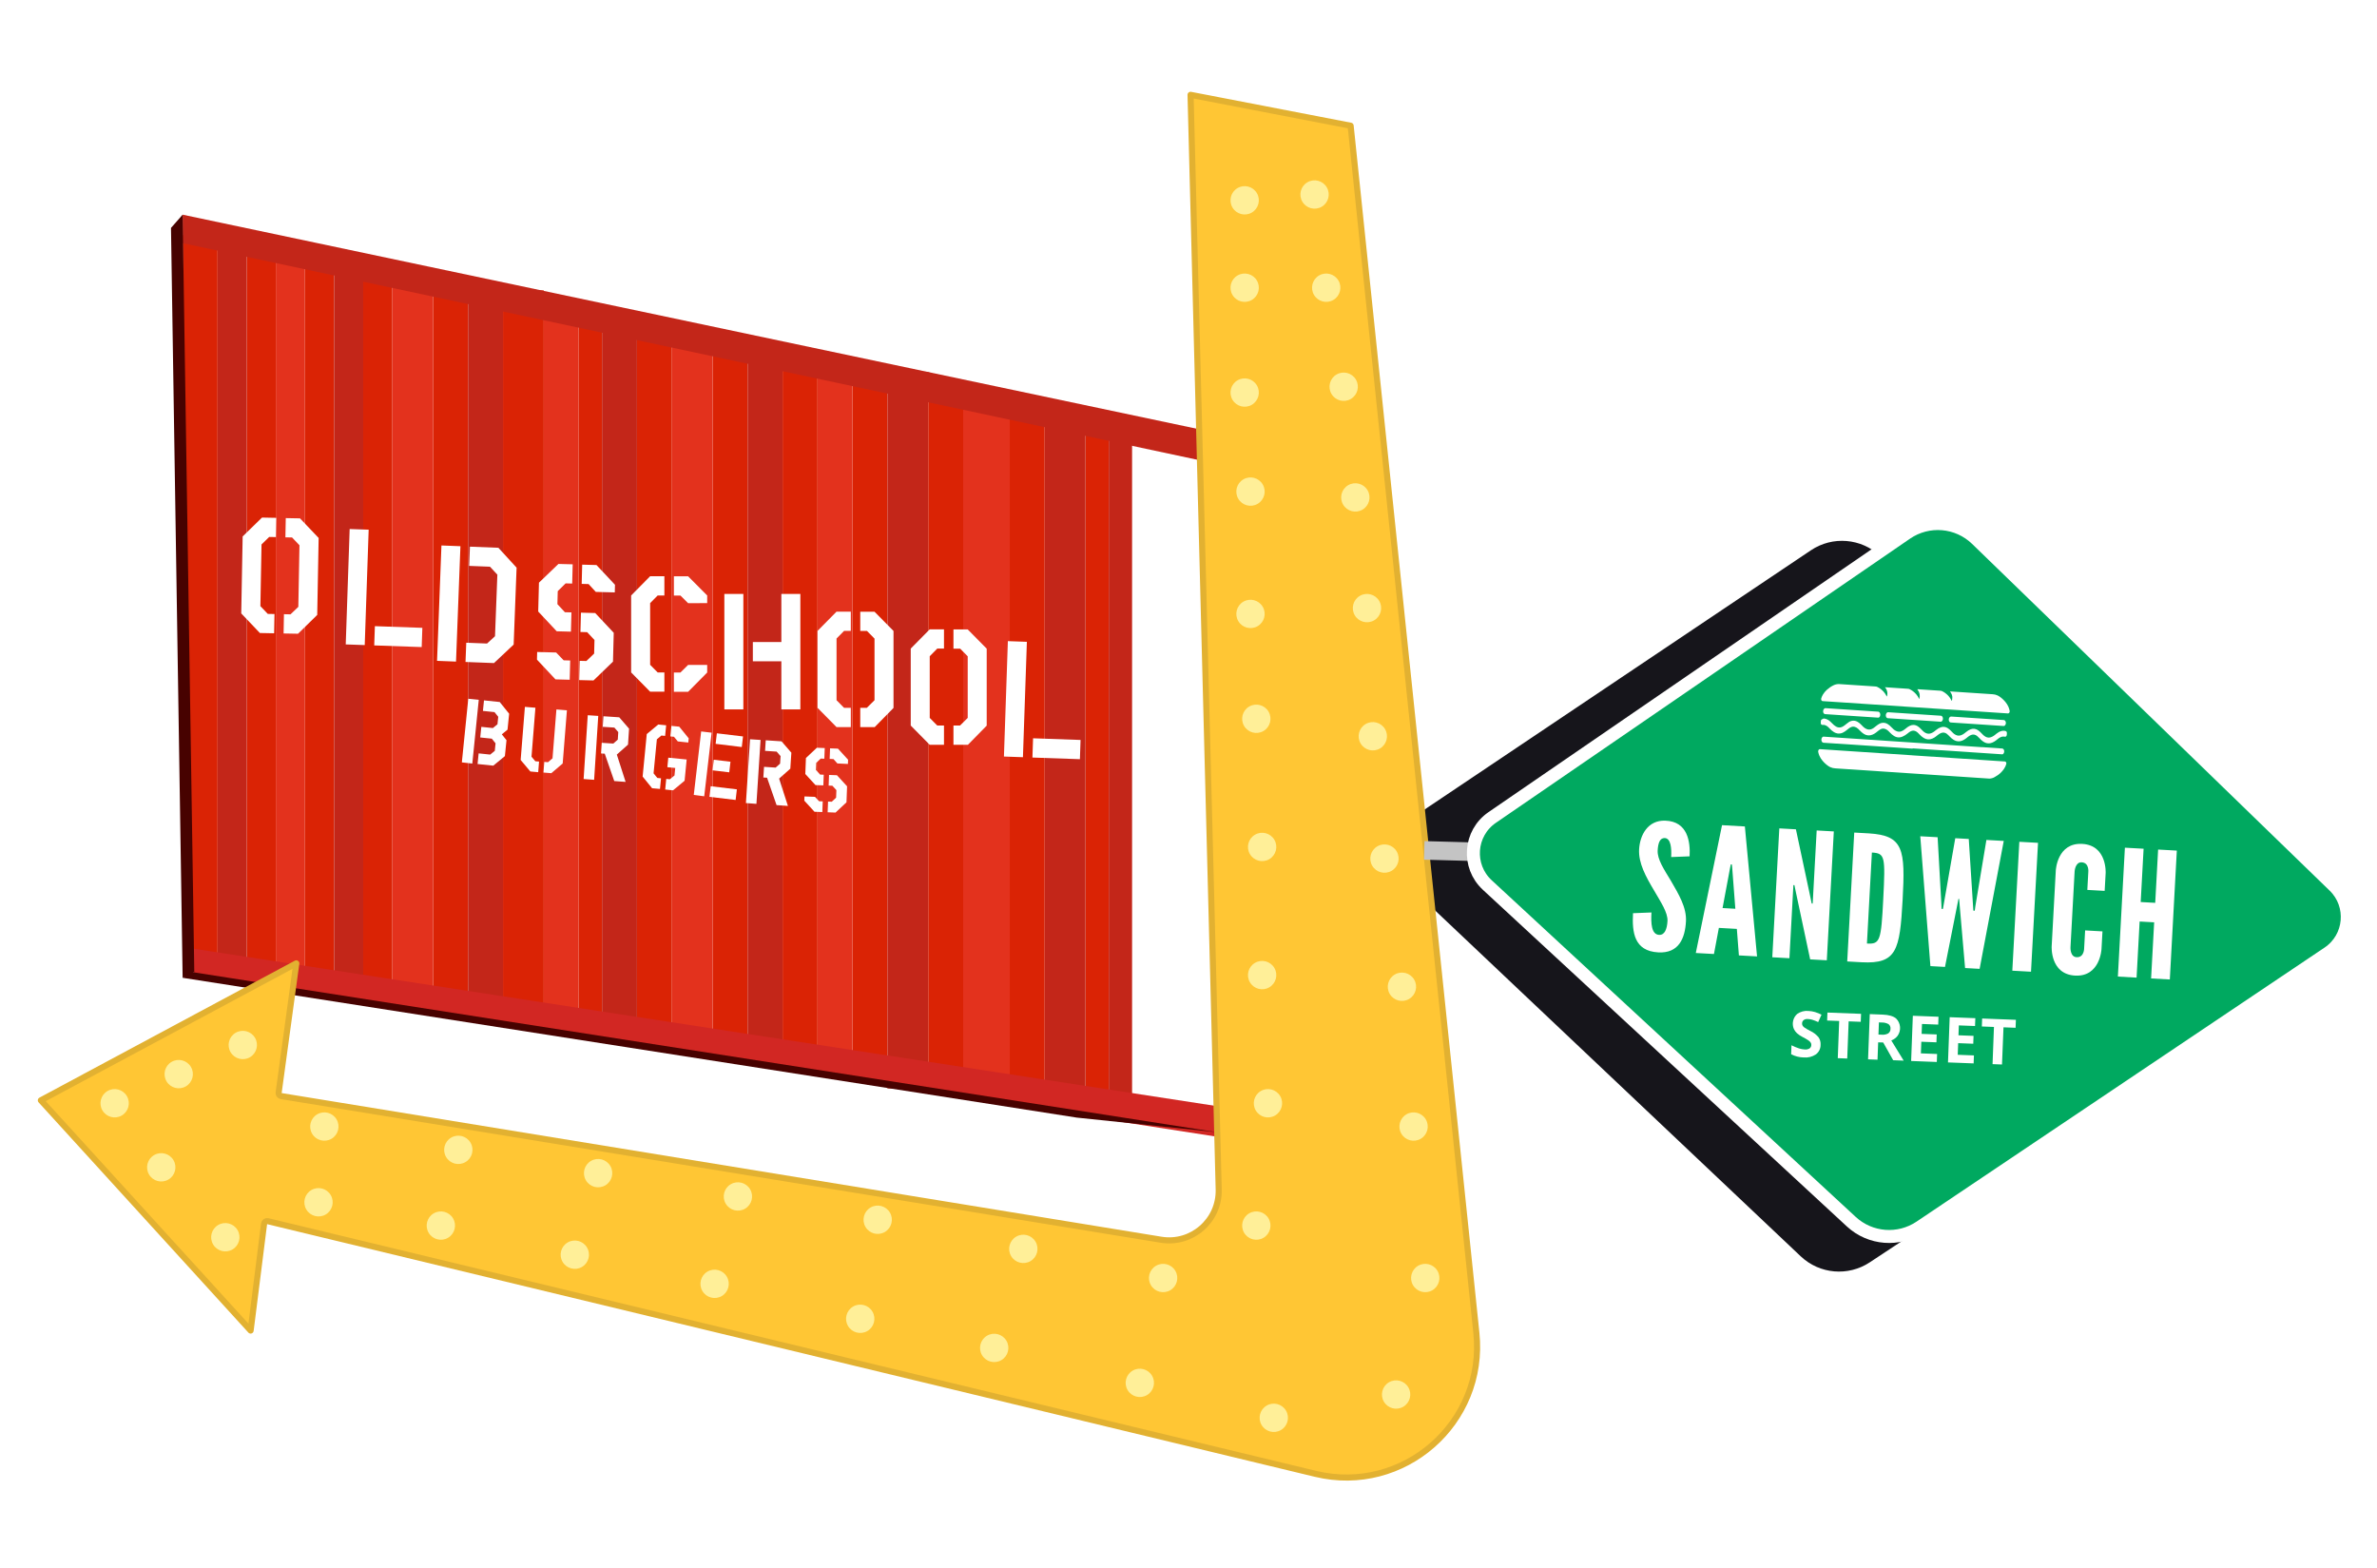 <svg width="235" height="155" viewBox="0 0 235 155" fill="none" xmlns="http://www.w3.org/2000/svg">
<g clip-path="url(#clip0_3119_3445)">
<path d="M185.889 54.971L225.003 91.979C227.007 93.876 226.721 97.144 224.419 98.664L184.848 124.792C182.713 126.201 179.889 125.955 178.03 124.197L139.169 87.442C137.174 85.555 137.446 82.304 139.726 80.774L179.036 54.398C181.174 52.964 184.019 53.202 185.889 54.971Z" fill="#16151B"/>
<path d="M18.056 23.238L21.512 24.678V95.509H18.632L18.056 23.238Z" fill="#DA2305"/>
<rect x="24.391" y="25.253" width="2.879" height="70.831" fill="#DA2305"/>
<rect x="30.149" y="25.253" width="2.879" height="70.831" fill="#DA2305"/>
<rect x="35.908" y="26.405" width="2.879" height="70.831" fill="#DA2305"/>
<rect x="42.819" y="27.557" width="3.455" height="70.831" fill="#DA2305"/>
<rect x="49.729" y="28.709" width="4.031" height="70.831" fill="#DA2305"/>
<rect x="57.215" y="31.012" width="2.303" height="70.831" fill="#DA2305"/>
<path d="M70.46 32.74L73.915 33.603V103.571H70.46V32.74Z" fill="#DA2305"/>
<rect x="77.37" y="35.043" width="3.455" height="70.831" fill="#DA2305"/>
<path d="M84.281 35.619L87.736 36.771V106.45H84.281V35.619Z" fill="#DA2305"/>
<path d="M107.315 40.514L109.619 43.105V109.906H107.315V40.514Z" fill="#DA2305"/>
<path d="M109.619 41.666L111.922 41.666V110.482H109.619V41.666Z" fill="#C32619"/>
<path d="M91.767 36.771L95.222 38.498V107.602H91.767V36.771Z" fill="#DA2305"/>
<path d="M99.253 39.074L103.284 41.09V108.754H99.253V39.074Z" fill="#DA2305"/>
<rect x="62.974" y="31.588" width="3.455" height="70.831" fill="#DA2305"/>
<rect x="27.27" y="25.253" width="2.879" height="70.831" fill="#E3321D"/>
<rect x="38.788" y="26.981" width="4.031" height="70.831" fill="#E3321D"/>
<rect x="53.76" y="31.012" width="3.455" height="70.831" fill="#E3321D"/>
<path d="M66.429 32.164L70.46 33.028V102.995H66.429V32.164Z" fill="#E3321D"/>
<path d="M80.826 35.043L84.281 35.619V105.875H80.826V35.043Z" fill="#E3321D"/>
<path d="M95.222 37.635L99.829 38.786V107.602H95.222V37.635Z" fill="#E3321D"/>
<rect x="21.512" y="24.678" width="2.879" height="70.831" fill="#C32619"/>
<path d="M33.029 25.253H35.908V97.525L33.029 96.085V25.253Z" fill="#C32619"/>
<rect x="46.274" y="29.284" width="3.455" height="70.831" fill="#C32619"/>
<path d="M59.519 32.74H62.974V103.571L59.519 102.132V32.74Z" fill="#C32619"/>
<rect x="73.915" y="34.467" width="3.455" height="70.831" fill="#C32619"/>
<rect x="87.736" y="36.771" width="4.031" height="70.831" fill="#C32619"/>
<path d="M103.284 39.65L107.315 41.378V108.754H103.284V39.65Z" fill="#C32619"/>
<path d="M18.056 21.222L119.531 42.639L119.531 45.697L18.056 24.039L18.056 21.222Z" fill="#C32619"/>
<path d="M19.13 93.781L120.194 109.33L120.378 112.382L19.13 96.661L19.13 93.781Z" fill="#D22723"/>
<path d="M16.905 22.53L18.056 21.222L19.208 96.085L18.056 96.661L16.905 22.53Z" fill="#470200"/>
<path d="M18.056 96.661L18.825 96.069L120.272 111.921L106.452 110.482L18.056 96.661Z" fill="#470200"/>
<path d="M25.694 62.577L23.85 60.639L23.99 53.031L25.904 51.165L27.312 51.192L27.277 53.093L26.613 53.081L25.855 53.822L25.743 59.92L26.474 60.688L27.137 60.701L27.102 62.604L25.694 62.577ZM29.465 62.649L28.037 62.622L28.072 60.718L28.72 60.731L29.494 59.991L29.606 53.901L28.875 53.132L28.216 53.119L28.252 51.218L29.659 51.244L31.502 53.181L31.362 60.789L29.465 62.649Z" fill="white"/>
<path d="M34.181 63.704L34.569 52.297L36.448 52.362L36.059 63.77L34.181 63.704ZM36.997 63.803L37.062 61.9L41.756 62.065L41.691 63.967L36.997 63.803Z" fill="white"/>
<path d="M99.253 74.788L99.642 63.381L101.521 63.447L101.132 74.854L99.253 74.788ZM102.07 74.887L102.134 72.984L106.829 73.149L106.764 75.051L102.07 74.887Z" fill="white"/>
<path d="M68.589 78.586L69.32 72.307L70.354 72.431L69.622 78.718L68.589 78.586ZM70.75 73.532L70.871 72.492L73.458 72.801L73.337 73.849L70.75 73.532ZM70.445 76.152L70.567 75.104L72.218 75.302L72.096 76.349L70.445 76.152ZM70.14 78.772L70.263 77.723L72.85 78.032L72.728 79.081L70.14 78.772Z" fill="white"/>
<path d="M57.699 77.012L58.107 70.703L59.146 70.772L58.738 77.089L57.699 77.012ZM60.728 77.213L59.789 74.507L59.422 74.483L59.49 73.43L60.636 73.506L61.077 73.115L61.125 72.371L60.739 71.926L59.592 71.85L59.659 70.806L61.219 70.909L62.191 72.031L62.089 73.611L60.981 74.594L61.851 77.296L60.728 77.213Z" fill="white"/>
<path d="M73.745 79.388L74.153 73.079L75.192 73.148L74.784 79.465L73.745 79.388ZM76.774 79.589L75.835 76.883L75.468 76.859L75.535 75.806L76.682 75.882L77.123 75.491L77.171 74.747L76.784 74.302L75.638 74.226L75.705 73.182L77.265 73.285L78.237 74.406L78.135 75.987L77.027 76.97L77.897 79.671L76.774 79.589Z" fill="white"/>
<path d="M80.622 77.61L79.617 76.515L79.677 74.933L80.757 73.92L81.538 73.95L81.498 75.004L81.139 74.99L80.701 75.41L80.674 76.119L81.079 76.572L81.438 76.586L81.398 77.64L80.622 77.61ZM80.522 80.246L79.517 79.15L79.533 78.732L80.573 78.773L80.979 79.207L81.338 79.221L81.298 80.276L80.522 80.246ZM82.789 75.472L82.4 75.039L82.024 75.024L82.064 73.978L82.845 74.009L83.845 75.103L83.829 75.521L82.789 75.472ZM82.605 80.327L81.825 80.297L81.865 79.241L82.233 79.255L82.661 78.854L82.689 78.109L82.293 77.675L81.924 77.66L81.964 76.607L82.745 76.637L83.746 77.731L83.686 79.312L82.605 80.327Z" fill="white"/>
<path d="M64.469 77.922L63.533 76.767L63.941 72.567L65.08 71.621L65.859 71.699L65.757 72.748L65.391 72.712L64.94 73.087L64.614 76.447L64.984 76.903L65.351 76.94L65.249 77.991L64.469 77.922ZM67.011 73.293L66.631 72.835L66.274 72.8L66.375 71.758L67.152 71.835L68.089 72.988L68.048 73.404L67.011 73.293ZM66.542 78.128L65.765 78.05L65.867 76.999L66.224 77.035L66.684 76.661L66.756 75.918L65.979 75.841L66.07 74.9L67.886 75.081L67.682 77.18L66.542 78.128Z" fill="white"/>
<path d="M71.612 70.128V58.714H73.49V70.128H71.612ZM77.248 70.128V65.373H74.43V63.469H77.248V58.714H79.126V70.128H77.248Z" fill="white"/>
<path d="M82.704 71.878L80.826 69.975V62.366L82.704 60.464H84.113V62.366H83.45L82.704 63.121V69.221L83.45 69.975H84.113V71.878H82.704ZM86.477 71.878H85.048V69.975H85.696L86.458 69.221V63.129L85.714 62.374H85.048V60.472H86.458L88.336 62.374V69.983L86.477 71.878Z" fill="white"/>
<path d="M91.917 73.628L90.039 71.725V64.116L91.917 62.214H93.327V64.116H92.663L91.917 64.872V70.971L92.663 71.725H93.327V73.628H91.917ZM95.691 73.628H94.262V71.725H94.91L95.672 70.971V64.88L94.927 64.124H94.262V62.222H95.672L97.55 64.124V71.733L95.691 73.628Z" fill="white"/>
<path d="M43.208 65.328L43.643 53.923L45.52 53.996L45.084 65.402L43.208 65.328ZM48.837 65.549L46.023 65.439L46.096 63.537L48.15 63.617L48.939 62.894L49.171 56.807L48.44 56.022L46.386 55.942L46.458 54.041L49.273 54.151L51.072 56.117L50.782 63.72L48.837 65.549Z" fill="white"/>
<path d="M55.038 62.405L53.21 60.453L53.284 57.6L55.21 55.749L56.618 55.786L56.569 57.688L55.921 57.67L55.141 58.438L55.108 59.723L55.848 60.523L56.495 60.54L56.446 62.443L55.038 62.405ZM54.915 67.159L53.087 65.207L53.106 64.453L54.984 64.503L55.725 65.276L56.372 65.294L56.323 67.197L54.915 67.159ZM58.901 58.513L58.192 57.739L57.508 57.721L57.557 55.819L58.97 55.857L60.8 57.808L60.78 58.563L58.901 58.513ZM58.675 67.267L57.262 67.23L57.311 65.327L57.975 65.344L58.739 64.61L58.773 63.267L58.048 62.493L57.385 62.476L57.435 60.565L58.847 60.602L60.677 62.555L60.603 65.406L58.675 67.267Z" fill="white"/>
<path d="M45.66 75.366L46.296 69.076L47.332 69.183L46.695 75.481L45.66 75.366ZM48.769 75.689L47.214 75.527L47.32 74.476L48.463 74.595L48.918 74.222L48.993 73.48L48.623 73.022L47.479 72.903L47.585 71.854L48.729 71.972L49.183 71.598L49.258 70.856L48.888 70.397L47.745 70.278L47.85 69.237L49.406 69.399L50.336 70.556L50.176 72.131L49.611 72.594L50.075 73.172L49.916 74.746L48.769 75.689Z" fill="white"/>
<path d="M52.431 76.265L51.475 75.127L51.893 69.878L52.933 69.963L52.547 74.803L52.926 75.254L53.293 75.284L53.209 76.336L52.431 76.265ZM54.507 76.434L53.729 76.371L53.812 75.318L54.18 75.348L54.624 74.965L55.009 70.132L56.048 70.217L55.63 75.475L54.507 76.434Z" fill="white"/>
<path d="M64.276 68.378L62.398 66.474V58.866L64.276 56.964H65.684V58.866H65.02L64.276 59.621V65.72L65.02 66.474H65.684V68.378H64.276ZM68.032 59.629L67.272 58.874H66.624V56.972H68.032L69.916 58.866V59.621L68.032 59.629ZM68.032 68.386H66.624V66.482H67.272L68.032 65.728H69.916V66.482L68.032 68.386Z" fill="white"/>
<path d="M120.486 117.585L117.703 9.374L133.529 12.428L145.961 131.772C146.887 140.661 138.74 147.792 130.052 145.697L26.477 120.721C26.394 120.701 26.306 120.717 26.235 120.766C26.165 120.815 26.119 120.891 26.108 120.976L24.778 131.532L4.039 108.774L29.294 95.233L27.548 108.016C27.526 108.177 27.637 108.327 27.798 108.353L114.789 122.554C117.826 123.05 120.565 120.661 120.486 117.585Z" fill="#FFC634" stroke="#E2B131" stroke-width="0.602" stroke-linecap="square" stroke-linejoin="round"/>
<g filter="url(#filter0_d_3119_3445)">
<circle r="1.401" transform="matrix(-0.505 -0.863 -0.863 0.505 123.053 19.562)" fill="#FFEF98"/>
</g>
<g filter="url(#filter1_d_3119_3445)">
<circle r="1.401" transform="matrix(-0.505 -0.863 -0.863 0.505 123.053 28.201)" fill="#FFEF98"/>
</g>
<g filter="url(#filter2_d_3119_3445)">
<circle r="1.401" transform="matrix(-0.505 -0.863 -0.863 0.505 123.053 38.566)" fill="#FFEF98"/>
</g>
<g filter="url(#filter3_d_3119_3445)">
<circle r="1.401" transform="matrix(-0.505 -0.863 -0.863 0.505 123.629 48.356)" fill="#FFEF98"/>
</g>
<g filter="url(#filter4_d_3119_3445)">
<circle r="1.401" transform="matrix(-0.505 -0.863 -0.863 0.505 123.629 60.449)" fill="#FFEF98"/>
</g>
<g filter="url(#filter5_d_3119_3445)">
<circle r="1.401" transform="matrix(-0.505 -0.863 -0.863 0.505 124.205 70.815)" fill="#FFEF98"/>
</g>
<g filter="url(#filter6_d_3119_3445)">
<circle r="1.401" transform="matrix(-0.505 -0.863 -0.863 0.505 124.78 83.484)" fill="#FFEF98"/>
</g>
<g filter="url(#filter7_d_3119_3445)">
<circle r="1.401" transform="matrix(-0.505 -0.863 -0.863 0.505 124.78 96.153)" fill="#FFEF98"/>
</g>
<g filter="url(#filter8_d_3119_3445)">
<circle r="1.401" transform="matrix(-0.505 -0.863 -0.863 0.505 125.356 108.822)" fill="#FFEF98"/>
</g>
<g filter="url(#filter9_d_3119_3445)">
<circle r="1.401" transform="matrix(-0.505 -0.863 -0.863 0.505 124.205 120.915)" fill="#FFEF98"/>
</g>
<g filter="url(#filter10_d_3119_3445)">
<circle r="1.401" transform="matrix(-0.505 -0.863 -0.863 0.505 114.991 126.098)" fill="#FFEF98"/>
</g>
<g filter="url(#filter11_d_3119_3445)">
<circle r="1.401" transform="matrix(-0.505 -0.863 -0.863 0.505 101.17 123.218)" fill="#FFEF98"/>
</g>
<g filter="url(#filter12_d_3119_3445)">
<circle r="1.401" transform="matrix(-0.505 -0.863 -0.863 0.505 86.773 120.339)" fill="#FFEF98"/>
</g>
<g filter="url(#filter13_d_3119_3445)">
<circle r="1.401" transform="matrix(-0.505 -0.863 -0.863 0.505 72.953 118.036)" fill="#FFEF98"/>
</g>
<g filter="url(#filter14_d_3119_3445)">
<circle r="1.401" transform="matrix(-0.505 -0.863 -0.863 0.505 59.132 115.732)" fill="#FFEF98"/>
</g>
<g filter="url(#filter15_d_3119_3445)">
<circle r="1.401" transform="matrix(-0.505 -0.863 -0.863 0.505 45.311 113.428)" fill="#FFEF98"/>
</g>
<g filter="url(#filter16_d_3119_3445)">
<circle r="1.401" transform="matrix(-0.505 -0.863 -0.863 0.505 32.066 111.125)" fill="#FFEF98"/>
</g>
<g filter="url(#filter17_d_3119_3445)">
<circle r="1.401" transform="matrix(-0.505 -0.863 -0.863 0.505 24.004 103.063)" fill="#FFEF98"/>
</g>
<g filter="url(#filter18_d_3119_3445)">
<circle r="1.401" transform="matrix(-0.505 -0.863 -0.863 0.505 17.669 105.942)" fill="#FFEF98"/>
</g>
<g filter="url(#filter19_d_3119_3445)">
<circle r="1.401" transform="matrix(-0.505 -0.863 -0.863 0.505 11.335 108.822)" fill="#FFEF98"/>
</g>
<g filter="url(#filter20_d_3119_3445)">
<circle r="1.401" transform="matrix(-0.505 -0.863 -0.863 0.505 15.942 115.156)" fill="#FFEF98"/>
</g>
<g filter="url(#filter21_d_3119_3445)">
<circle r="1.401" transform="matrix(-0.505 -0.863 -0.863 0.505 22.276 122.067)" fill="#FFEF98"/>
</g>
<g filter="url(#filter22_d_3119_3445)">
<circle r="1.401" transform="matrix(-0.505 -0.863 -0.863 0.505 139.753 111.125)" fill="#FFEF98"/>
</g>
<g filter="url(#filter23_d_3119_3445)">
<circle r="1.401" transform="matrix(-0.505 -0.863 -0.863 0.505 140.905 126.098)" fill="#FFEF98"/>
</g>
<g filter="url(#filter24_d_3119_3445)">
<circle r="1.401" transform="matrix(-0.505 -0.863 -0.863 0.505 138.025 137.615)" fill="#FFEF98"/>
</g>
<g filter="url(#filter25_d_3119_3445)">
<circle r="1.401" transform="matrix(-0.505 -0.863 -0.863 0.505 125.932 139.918)" fill="#FFEF98"/>
</g>
<g filter="url(#filter26_d_3119_3445)">
<circle r="1.401" transform="matrix(-0.505 -0.863 -0.863 0.505 112.687 136.463)" fill="#FFEF98"/>
</g>
<g filter="url(#filter27_d_3119_3445)">
<circle r="1.401" transform="matrix(-0.505 -0.863 -0.863 0.505 98.291 133.008)" fill="#FFEF98"/>
</g>
<g filter="url(#filter28_d_3119_3445)">
<circle r="1.401" transform="matrix(-0.505 -0.863 -0.863 0.505 85.046 130.129)" fill="#FFEF98"/>
</g>
<g filter="url(#filter29_d_3119_3445)">
<circle r="1.401" transform="matrix(-0.505 -0.863 -0.863 0.505 70.649 126.673)" fill="#FFEF98"/>
</g>
<g filter="url(#filter30_d_3119_3445)">
<circle r="1.401" transform="matrix(-0.505 -0.863 -0.863 0.505 56.828 123.794)" fill="#FFEF98"/>
</g>
<g filter="url(#filter31_d_3119_3445)">
<circle r="1.401" transform="matrix(-0.505 -0.863 -0.863 0.505 43.584 120.915)" fill="#FFEF98"/>
</g>
<g filter="url(#filter32_d_3119_3445)">
<circle r="1.401" transform="matrix(-0.505 -0.863 -0.863 0.505 31.49 118.611)" fill="#FFEF98"/>
</g>
<g filter="url(#filter33_d_3119_3445)">
<circle r="1.401" transform="matrix(-0.505 -0.863 -0.863 0.505 138.601 97.304)" fill="#FFEF98"/>
</g>
<g filter="url(#filter34_d_3119_3445)">
<circle r="1.401" transform="matrix(-0.505 -0.863 -0.863 0.505 136.874 84.635)" fill="#FFEF98"/>
</g>
<g filter="url(#filter35_d_3119_3445)">
<circle r="1.401" transform="matrix(-0.505 -0.863 -0.863 0.505 135.722 72.542)" fill="#FFEF98"/>
</g>
<g filter="url(#filter36_d_3119_3445)">
<circle r="1.401" transform="matrix(-0.505 -0.863 -0.863 0.505 129.963 18.987)" fill="#FFEF98"/>
</g>
<g filter="url(#filter37_d_3119_3445)">
<circle r="1.401" transform="matrix(-0.505 -0.863 -0.863 0.505 131.115 28.201)" fill="#FFEF98"/>
</g>
<g filter="url(#filter38_d_3119_3445)">
<circle r="1.401" transform="matrix(-0.505 -0.863 -0.863 0.505 132.842 37.99)" fill="#FFEF98"/>
</g>
<g filter="url(#filter39_d_3119_3445)">
<circle r="1.401" transform="matrix(-0.505 -0.863 -0.863 0.505 133.994 48.932)" fill="#FFEF98"/>
</g>
<g filter="url(#filter40_d_3119_3445)">
<circle r="1.401" transform="matrix(-0.505 -0.863 -0.863 0.505 135.146 59.873)" fill="#FFEF98"/>
</g>
<rect x="140.832" y="83.148" width="4.77" height="1.835" transform="rotate(1.56 140.832 83.148)" fill="#C4C4C4"/>
<path d="M195.418 53.308L230.763 87.58C232.718 89.476 232.431 92.691 230.17 94.21L189.835 121.298C187.717 122.721 184.899 122.502 183.026 120.77L147.038 87.489C145.021 85.623 145.258 82.367 147.523 80.813L188.47 52.72C190.631 51.238 193.537 51.484 195.418 53.308Z" fill="#00A960" stroke="white" stroke-width="1.285"/>
<path d="M189.051 74.669L198.222 75.278C198.246 75.28 198.268 75.289 198.288 75.305C198.308 75.32 198.324 75.341 198.336 75.367C198.349 75.393 198.356 75.422 198.357 75.452C198.359 75.482 198.355 75.513 198.346 75.541C198.32 75.625 198.288 75.706 198.252 75.783C198.163 75.966 198.05 76.128 197.92 76.264C197.806 76.393 197.682 76.505 197.55 76.6C197.43 76.681 197.295 76.758 197.182 76.83C197.023 76.917 196.853 76.964 196.682 76.969C196.596 76.963 196.511 76.957 196.437 76.953L181.452 75.957C181.275 75.95 181.101 75.907 180.936 75.831C180.888 75.808 180.841 75.783 180.796 75.754C180.568 75.604 180.358 75.415 180.172 75.19C180.059 75.056 179.962 74.901 179.883 74.732C179.826 74.608 179.783 74.474 179.755 74.335C179.748 74.291 179.751 74.246 179.763 74.204C179.774 74.163 179.794 74.126 179.821 74.1C179.848 74.074 179.881 74.059 179.915 74.058L189.083 74.668L189.051 74.669Z" fill="white"/>
<path d="M189.579 68.132L191.863 68.284C191.907 68.288 191.95 68.299 191.991 68.318C192.225 68.426 192.442 68.587 192.631 68.794C192.744 68.922 192.843 69.068 192.926 69.231C192.924 69.25 192.94 69.279 192.964 69.284C192.989 69.222 193.003 69.153 193.004 69.083C193.011 69.018 193.015 68.952 193.016 68.886C193.01 68.816 192.995 68.749 192.972 68.686C192.948 68.628 192.922 68.572 192.893 68.518C192.862 68.462 192.826 68.415 192.792 68.365C192.793 68.346 192.81 68.35 192.818 68.351L197.012 68.629C197.171 68.637 197.327 68.676 197.476 68.743C197.532 68.766 197.586 68.795 197.638 68.83C197.87 68.981 198.083 69.175 198.271 69.404C198.38 69.535 198.475 69.685 198.551 69.85C198.608 69.977 198.651 70.114 198.681 70.257C198.689 70.289 198.69 70.323 198.685 70.357C198.68 70.39 198.669 70.422 198.652 70.449C198.635 70.475 198.613 70.496 198.589 70.51C198.564 70.523 198.538 70.529 198.512 70.526L180.18 69.308C180.156 69.305 180.133 69.295 180.113 69.278C180.093 69.262 180.076 69.24 180.064 69.213C180.052 69.187 180.046 69.157 180.044 69.126C180.043 69.095 180.047 69.064 180.056 69.035C180.098 68.901 180.153 68.775 180.222 68.661C180.33 68.483 180.459 68.328 180.602 68.199C180.808 68.013 181.031 67.86 181.264 67.746C181.439 67.662 181.623 67.62 181.808 67.623L185.429 67.863C185.492 67.867 185.554 67.884 185.613 67.914C185.829 68.02 186.03 68.171 186.207 68.361C186.326 68.49 186.429 68.642 186.513 68.811L186.542 68.864C186.6 68.706 186.611 68.527 186.573 68.363C186.532 68.196 186.456 68.049 186.354 67.937L186.385 67.939L188.633 68.089C188.692 68.093 188.75 68.109 188.804 68.135C189.039 68.249 189.255 68.417 189.442 68.63C189.543 68.748 189.631 68.882 189.705 69.03L189.736 69.089C189.758 69.09 189.758 69.09 189.763 69.059C189.799 68.917 189.805 68.766 189.78 68.622C189.755 68.478 189.699 68.347 189.619 68.243L189.564 68.17L189.579 68.132Z" fill="white"/>
<path d="M180.348 71.029C180.498 71.049 180.643 71.104 180.776 71.192C180.887 71.267 180.992 71.359 181.088 71.464C181.162 71.543 181.24 71.618 181.32 71.686C181.383 71.74 181.449 71.786 181.518 71.824C181.701 71.932 181.911 71.946 182.106 71.863C182.195 71.822 182.28 71.77 182.361 71.708C182.428 71.658 182.493 71.605 182.558 71.552C182.64 71.481 182.726 71.417 182.815 71.362C182.954 71.282 183.103 71.241 183.253 71.244C183.403 71.247 183.549 71.293 183.682 71.378C183.799 71.449 183.908 71.539 184.007 71.645C184.072 71.713 184.139 71.785 184.206 71.846C184.298 71.936 184.399 72.006 184.508 72.054C184.663 72.131 184.834 72.142 184.998 72.087C185.086 72.054 185.171 72.009 185.252 71.951C185.334 71.889 185.415 71.825 185.495 71.76C185.583 71.688 185.675 71.625 185.77 71.571C185.907 71.491 186.055 71.45 186.204 71.452C186.354 71.454 186.499 71.499 186.632 71.584C186.757 71.661 186.873 71.758 186.977 71.874C187.056 71.963 187.14 72.044 187.228 72.117C187.302 72.177 187.382 72.226 187.465 72.263C187.624 72.344 187.801 72.356 187.969 72.297C188.074 72.256 188.174 72.2 188.269 72.129C188.339 72.079 188.406 72.023 188.474 71.967C188.582 71.876 188.698 71.802 188.819 71.745C188.94 71.685 189.068 71.657 189.196 71.662C189.348 71.671 189.496 71.724 189.628 71.818C189.733 71.89 189.832 71.977 189.922 72.076C189.992 72.148 190.061 72.219 190.133 72.288C190.206 72.355 190.285 72.41 190.368 72.453C190.538 72.544 190.728 72.557 190.907 72.489C191.01 72.451 191.109 72.398 191.202 72.33C191.277 72.275 191.352 72.216 191.424 72.154C191.573 72.03 191.737 71.94 191.908 71.887C192.132 71.819 192.364 71.854 192.566 71.984C192.68 72.06 192.787 72.151 192.886 72.257C192.957 72.332 193.029 72.407 193.103 72.476C193.176 72.544 193.255 72.599 193.339 72.641C193.511 72.735 193.705 72.748 193.887 72.677C193.987 72.64 194.083 72.588 194.175 72.521L194.391 72.354C194.527 72.24 194.674 72.152 194.828 72.093C194.953 72.046 195.084 72.031 195.212 72.05C195.341 72.068 195.464 72.119 195.576 72.2C195.678 72.272 195.774 72.356 195.863 72.452C195.932 72.527 196.004 72.598 196.076 72.667C196.149 72.734 196.228 72.79 196.311 72.835C196.48 72.928 196.67 72.94 196.85 72.871C196.966 72.829 197.079 72.767 197.183 72.686C197.247 72.639 197.31 72.586 197.374 72.533C197.521 72.411 197.682 72.322 197.85 72.272C197.993 72.23 198.14 72.228 198.281 72.269C198.321 72.276 198.357 72.304 198.381 72.346C198.405 72.388 198.415 72.441 198.409 72.494L198.401 72.636C198.399 72.665 198.393 72.693 198.382 72.719C198.372 72.744 198.357 72.767 198.339 72.785C198.322 72.803 198.302 72.816 198.28 72.824C198.258 72.831 198.236 72.832 198.214 72.828L198.192 72.826C198.051 72.796 197.906 72.815 197.771 72.881C197.669 72.932 197.572 72.997 197.481 73.075C197.375 73.167 197.264 73.248 197.149 73.318C197.023 73.395 196.89 73.447 196.753 73.473C196.552 73.508 196.348 73.471 196.165 73.367C196.047 73.301 195.936 73.216 195.834 73.116C195.773 73.061 195.718 73 195.663 72.942C195.597 72.872 195.528 72.808 195.456 72.75C195.37 72.681 195.273 72.637 195.172 72.621C195.071 72.605 194.968 72.617 194.869 72.657C194.753 72.704 194.642 72.771 194.54 72.858L194.364 72.999C194.254 73.082 194.139 73.151 194.019 73.205C193.735 73.333 193.426 73.312 193.16 73.148C193.011 73.055 192.872 72.939 192.746 72.802L192.651 72.704C192.596 72.649 192.538 72.597 192.479 72.549C192.397 72.484 192.305 72.443 192.208 72.427C192.112 72.412 192.014 72.422 191.919 72.457C191.798 72.502 191.681 72.571 191.575 72.661C191.515 72.708 191.458 72.758 191.397 72.802C191.287 72.889 191.169 72.96 191.047 73.011C190.765 73.139 190.459 73.119 190.195 72.954C190.044 72.863 189.903 72.747 189.776 72.608L189.621 72.451C189.56 72.39 189.493 72.34 189.422 72.301C189.275 72.218 189.109 72.207 188.954 72.27C188.879 72.3 188.806 72.341 188.737 72.393C188.681 72.433 188.626 72.478 188.572 72.522C188.426 72.642 188.27 72.739 188.107 72.809C187.966 72.875 187.818 72.903 187.67 72.894C187.523 72.884 187.379 72.836 187.248 72.752C187.099 72.66 186.961 72.544 186.836 72.406C186.783 72.352 186.73 72.294 186.674 72.243C186.575 72.149 186.461 72.083 186.34 72.049C186.223 72.012 186.099 72.017 185.982 72.063C185.873 72.113 185.768 72.18 185.67 72.262L185.466 72.424C185.361 72.503 185.25 72.569 185.134 72.618C184.852 72.744 184.547 72.724 184.282 72.562C184.135 72.468 183.997 72.352 183.871 72.216C183.818 72.161 183.765 72.107 183.709 72.055C183.612 71.962 183.501 71.895 183.382 71.859C183.265 71.821 183.142 71.825 183.025 71.87C182.945 71.902 182.868 71.946 182.795 72.001C182.731 72.048 182.671 72.098 182.609 72.148C182.471 72.267 182.323 72.364 182.169 72.437C181.999 72.511 181.821 72.534 181.646 72.504C181.532 72.483 181.422 72.44 181.319 72.378C181.168 72.285 181.027 72.168 180.898 72.031C180.845 71.977 180.795 71.919 180.739 71.871C180.641 71.778 180.528 71.712 180.409 71.677C180.339 71.661 180.267 71.656 180.196 71.663L180.14 71.659C180.102 71.654 180.068 71.632 180.044 71.596C180.019 71.561 180.006 71.514 180.007 71.466C180.01 71.402 180.014 71.339 180.018 71.275C180.021 71.23 180.037 71.188 180.062 71.155C180.087 71.123 180.12 71.103 180.155 71.099C180.23 71.037 180.289 71.035 180.348 71.029Z" fill="white"/>
<path d="M189.08 74.008L180.266 73.423C180.21 73.416 180.159 73.381 180.122 73.326C180.086 73.271 180.068 73.2 180.071 73.126C180.069 73.056 180.086 72.986 180.121 72.93C180.155 72.873 180.203 72.834 180.257 72.82L180.306 72.823L197.958 73.996C198.009 74.004 198.056 74.034 198.09 74.084C198.125 74.132 198.144 74.196 198.145 74.263C198.148 74.331 198.133 74.398 198.102 74.454C198.072 74.511 198.027 74.552 197.976 74.57C197.955 74.572 197.933 74.571 197.912 74.566L189.099 73.981L189.08 74.008Z" fill="white"/>
<path d="M195.471 71.594L192.932 71.426C192.9 71.427 192.868 71.425 192.837 71.419C192.786 71.409 192.74 71.374 192.708 71.322C192.676 71.27 192.66 71.204 192.662 71.137C192.662 71.096 192.668 71.055 192.681 71.016C192.693 70.978 192.712 70.943 192.736 70.915C192.759 70.886 192.787 70.864 192.818 70.85C192.848 70.837 192.88 70.832 192.912 70.835L198.115 71.181C198.154 71.187 198.191 71.207 198.222 71.237C198.253 71.268 198.277 71.308 198.292 71.355C198.307 71.402 198.313 71.453 198.308 71.504C198.303 71.555 198.289 71.604 198.265 71.646C198.248 71.682 198.225 71.712 198.197 71.734C198.169 71.755 198.137 71.767 198.105 71.769L198.002 71.763L195.471 71.594Z" fill="white"/>
<path d="M183.041 70.769L180.515 70.601C180.481 70.602 180.448 70.6 180.414 70.594C180.363 70.582 180.317 70.547 180.285 70.495C180.253 70.442 180.237 70.376 180.24 70.309C180.24 70.266 180.248 70.224 180.261 70.184C180.275 70.145 180.295 70.11 180.321 70.081C180.346 70.053 180.375 70.031 180.407 70.019C180.439 70.006 180.472 70.002 180.505 70.008L185.71 70.354C185.746 70.365 185.78 70.386 185.808 70.417C185.837 70.448 185.859 70.487 185.874 70.532C185.888 70.576 185.895 70.624 185.893 70.673C185.89 70.722 185.879 70.77 185.861 70.813C185.843 70.85 185.818 70.881 185.79 70.904C185.761 70.927 185.728 70.941 185.695 70.945L185.592 70.938L183.041 70.769Z" fill="white"/>
<path d="M189.285 70.582L191.897 70.755C191.936 70.763 191.972 70.783 192.003 70.814C192.033 70.846 192.056 70.887 192.071 70.934C192.085 70.981 192.09 71.032 192.084 71.083C192.079 71.133 192.064 71.182 192.04 71.223C192.022 71.259 191.998 71.288 191.97 71.31C191.941 71.331 191.91 71.344 191.878 71.346L191.797 71.341L186.69 71.002L186.609 70.996C186.56 70.983 186.516 70.949 186.485 70.898C186.454 70.847 186.438 70.783 186.439 70.717C186.439 70.651 186.455 70.585 186.486 70.529C186.507 70.491 186.535 70.46 186.568 70.439C186.601 70.418 186.636 70.407 186.672 70.408L189.285 70.582V70.582Z" fill="white"/>
<path d="M164.641 81.128C166.868 81.2 167.119 83.231 167.041 84.653L165.219 84.725C165.265 83.876 165.199 82.879 164.584 82.845C164.093 82.835 163.923 83.348 163.883 84.076C163.836 84.944 164.518 85.956 165.181 87.053C165.965 88.401 166.756 89.715 166.681 91.082C166.589 92.782 165.958 94.261 163.939 94.148C161.563 94.015 161.344 92.176 161.447 90.275L163.27 90.202C163.212 91.259 163.254 92.374 164.024 92.418C164.572 92.448 164.811 91.854 164.855 91.055C164.901 90.206 164.168 89.14 163.526 88.026C162.724 86.677 161.974 85.331 162.049 83.961C162.124 82.591 162.885 81.058 164.641 81.128Z" fill="white"/>
<path d="M167.654 94.209L170.246 81.573L172.505 81.7L173.709 94.547L171.914 94.447L171.712 91.827L169.934 91.727L169.449 94.309L167.654 94.209ZM171.253 85.784L171.219 85.454L171.116 85.448L171.047 85.773L170.299 89.766L171.563 89.837L171.253 85.784Z" fill="white"/>
<path d="M177.527 88.099L177.405 87.502L177.302 87.496L176.909 94.726L175.216 94.631L175.91 81.89L177.551 81.982L178.988 88.721L179.11 89.317L179.21 89.323L179.604 82.096L181.299 82.191L180.605 94.932L178.961 94.84L177.527 88.099Z" fill="white"/>
<path d="M184.079 95.126L182.624 95.045L183.318 82.304L184.773 82.385C188.202 82.594 188.372 83.978 188.1 88.968C187.828 93.959 187.502 95.3 184.079 95.126ZM184.573 93.274C185.874 93.347 185.978 93.024 186.188 88.844C186.398 84.664 186.364 84.351 185.063 84.278L184.573 93.274Z" fill="white"/>
<path d="M192.29 95.585L190.847 95.505L189.846 82.669L191.561 82.764L191.935 89.427L191.947 89.846L192.084 89.853L192.158 89.439L193.305 82.862L194.64 82.937L195.066 89.602L195.095 90.022L195.232 90.029L195.289 89.614L196.384 83.034L198.099 83.13L195.713 95.776L194.277 95.696L193.751 89.615L193.688 88.865L193.62 88.861L193.476 89.6L192.29 95.585Z" fill="white"/>
<path d="M199.64 83.216L201.487 83.319L200.793 96.06L198.946 95.957L199.64 83.216Z" fill="white"/>
<path d="M207.859 92.072L207.763 93.824C207.763 93.824 207.63 96.582 205.149 96.443C202.667 96.305 202.837 93.548 202.837 93.548L203.245 86.044C203.245 86.044 203.378 83.285 205.857 83.424C208.337 83.562 208.172 86.319 208.172 86.319L208.076 88.069L206.362 87.973L206.457 86.223C206.457 86.223 206.577 85.289 205.805 85.246C205.156 85.209 205.105 86.147 205.105 86.147L204.696 93.652C204.696 93.652 204.645 94.588 205.294 94.624C206.066 94.667 206.048 93.728 206.048 93.728L206.144 91.976L207.859 92.072Z" fill="white"/>
<path d="M212.969 91.177L211.533 91.097L211.231 96.644L209.382 96.54L210.076 83.799L211.925 83.902L211.638 89.171L213.074 89.251L213.361 83.983L215.21 84.086L214.517 96.827L212.667 96.724L212.969 91.177Z" fill="white"/>
<path d="M179.99 103.299C179.991 103.481 179.949 103.66 179.868 103.823C179.787 103.985 179.67 104.126 179.525 104.233C179.168 104.47 178.742 104.577 178.318 104.535C177.887 104.527 177.463 104.419 177.08 104.219L177.113 103.33C177.353 103.453 177.602 103.558 177.858 103.642C178.04 103.7 178.228 103.735 178.419 103.746C178.584 103.763 178.751 103.729 178.896 103.647C178.952 103.608 178.997 103.556 179.028 103.495C179.059 103.434 179.075 103.367 179.074 103.298C179.078 103.214 179.056 103.131 179.009 103.062C178.953 102.982 178.884 102.912 178.803 102.858C178.624 102.738 178.438 102.629 178.246 102.533C178.032 102.429 177.833 102.297 177.654 102.139C177.525 102.019 177.42 101.875 177.346 101.714C177.24 101.464 177.215 101.186 177.274 100.92C177.333 100.654 177.474 100.414 177.677 100.235C177.999 100.005 178.393 99.9 178.785 99.939C179.007 99.947 179.227 99.983 179.439 100.047C179.66 100.115 179.875 100.202 180.082 100.305L179.753 101.039C179.567 100.949 179.374 100.872 179.177 100.81C179.03 100.767 178.879 100.742 178.726 100.735C178.58 100.72 178.434 100.758 178.314 100.844C178.266 100.882 178.228 100.931 178.201 100.987C178.174 101.043 178.16 101.104 178.16 101.166C178.155 101.243 178.172 101.32 178.21 101.387C178.255 101.461 178.314 101.524 178.385 101.573C178.57 101.698 178.764 101.81 178.964 101.909C179.282 102.056 179.563 102.273 179.79 102.542C179.94 102.764 180.011 103.031 179.99 103.299V103.299Z" fill="white"/>
<path d="M182.625 104.642L181.691 104.606L181.829 100.93L180.638 100.884L180.667 100.096L183.992 100.224L183.962 101.012L182.766 100.966L182.625 104.642Z" fill="white"/>
<path d="M185.683 103.043L185.619 104.757L184.685 104.721L184.853 100.25L186.137 100.3C186.735 100.323 187.174 100.45 187.454 100.681C187.678 100.901 187.816 101.195 187.844 101.51C187.872 101.825 187.787 102.139 187.605 102.396C187.443 102.604 187.227 102.763 186.982 102.855C187.607 103.884 188.015 104.549 188.205 104.849L187.168 104.809L186.181 103.055L185.683 103.043ZM185.712 102.273L186.014 102.285C186.241 102.311 186.471 102.268 186.674 102.161C186.747 102.11 186.807 102.041 186.847 101.96C186.887 101.88 186.906 101.79 186.902 101.7C186.912 101.612 186.899 101.523 186.864 101.442C186.83 101.361 186.774 101.291 186.703 101.24C186.501 101.128 186.272 101.073 186.042 101.08L185.757 101.069L185.712 102.273Z" fill="white"/>
<path d="M191.481 104.983L188.943 104.885L189.111 100.414L191.649 100.512L191.62 101.287L190.016 101.225L189.979 102.204L191.472 102.261L191.443 103.039L189.95 102.981L189.907 104.131L191.51 104.193L191.481 104.983Z" fill="white"/>
<path d="M195.121 105.123L192.586 105.026L192.754 100.555L195.289 100.653L195.26 101.428L193.659 101.366L193.623 102.344L195.113 102.402L195.084 103.179L193.593 103.122L193.55 104.272L195.151 104.334L195.121 105.123Z" fill="white"/>
<path d="M197.926 105.231L196.992 105.195L197.13 101.52L195.934 101.473L195.963 100.686L199.3 100.815L199.27 101.602L198.074 101.556L197.926 105.231Z" fill="white"/>
</g>
<defs>
<filter id="filter0_d_3119_3445" x="117.2" y="13.95" width="11.707" height="11.707" filterUnits="userSpaceOnUse" color-interpolation-filters="sRGB">
<feFlood flood-opacity="0" result="BackgroundImageFix"/>
<feColorMatrix in="SourceAlpha" type="matrix" values="0 0 0 0 0 0 0 0 0 0 0 0 0 0 0 0 0 0 127 0" result="hardAlpha"/>
<feOffset dy="0.241"/>
<feGaussianBlur stdDeviation="2.226"/>
<feColorMatrix type="matrix" values="0 0 0 0 1 0 0 0 0 1 0 0 0 0 1 0 0 0 1 0"/>
<feBlend mode="normal" in2="BackgroundImageFix" result="effect1_dropShadow_3119_3445"/>
<feBlend mode="normal" in="SourceGraphic" in2="effect1_dropShadow_3119_3445" result="shape"/>
</filter>
<filter id="filter1_d_3119_3445" x="117.2" y="22.588" width="11.707" height="11.707" filterUnits="userSpaceOnUse" color-interpolation-filters="sRGB">
<feFlood flood-opacity="0" result="BackgroundImageFix"/>
<feColorMatrix in="SourceAlpha" type="matrix" values="0 0 0 0 0 0 0 0 0 0 0 0 0 0 0 0 0 0 127 0" result="hardAlpha"/>
<feOffset dy="0.241"/>
<feGaussianBlur stdDeviation="2.226"/>
<feColorMatrix type="matrix" values="0 0 0 0 1 0 0 0 0 1 0 0 0 0 1 0 0 0 1 0"/>
<feBlend mode="normal" in2="BackgroundImageFix" result="effect1_dropShadow_3119_3445"/>
<feBlend mode="normal" in="SourceGraphic" in2="effect1_dropShadow_3119_3445" result="shape"/>
</filter>
<filter id="filter2_d_3119_3445" x="117.2" y="32.953" width="11.707" height="11.707" filterUnits="userSpaceOnUse" color-interpolation-filters="sRGB">
<feFlood flood-opacity="0" result="BackgroundImageFix"/>
<feColorMatrix in="SourceAlpha" type="matrix" values="0 0 0 0 0 0 0 0 0 0 0 0 0 0 0 0 0 0 127 0" result="hardAlpha"/>
<feOffset dy="0.241"/>
<feGaussianBlur stdDeviation="2.226"/>
<feColorMatrix type="matrix" values="0 0 0 0 1 0 0 0 0 1 0 0 0 0 1 0 0 0 1 0"/>
<feBlend mode="normal" in2="BackgroundImageFix" result="effect1_dropShadow_3119_3445"/>
<feBlend mode="normal" in="SourceGraphic" in2="effect1_dropShadow_3119_3445" result="shape"/>
</filter>
<filter id="filter3_d_3119_3445" x="117.775" y="42.743" width="11.707" height="11.707" filterUnits="userSpaceOnUse" color-interpolation-filters="sRGB">
<feFlood flood-opacity="0" result="BackgroundImageFix"/>
<feColorMatrix in="SourceAlpha" type="matrix" values="0 0 0 0 0 0 0 0 0 0 0 0 0 0 0 0 0 0 127 0" result="hardAlpha"/>
<feOffset dy="0.241"/>
<feGaussianBlur stdDeviation="2.226"/>
<feColorMatrix type="matrix" values="0 0 0 0 1 0 0 0 0 1 0 0 0 0 1 0 0 0 1 0"/>
<feBlend mode="normal" in2="BackgroundImageFix" result="effect1_dropShadow_3119_3445"/>
<feBlend mode="normal" in="SourceGraphic" in2="effect1_dropShadow_3119_3445" result="shape"/>
</filter>
<filter id="filter4_d_3119_3445" x="117.775" y="54.836" width="11.707" height="11.707" filterUnits="userSpaceOnUse" color-interpolation-filters="sRGB">
<feFlood flood-opacity="0" result="BackgroundImageFix"/>
<feColorMatrix in="SourceAlpha" type="matrix" values="0 0 0 0 0 0 0 0 0 0 0 0 0 0 0 0 0 0 127 0" result="hardAlpha"/>
<feOffset dy="0.241"/>
<feGaussianBlur stdDeviation="2.226"/>
<feColorMatrix type="matrix" values="0 0 0 0 1 0 0 0 0 1 0 0 0 0 1 0 0 0 1 0"/>
<feBlend mode="normal" in2="BackgroundImageFix" result="effect1_dropShadow_3119_3445"/>
<feBlend mode="normal" in="SourceGraphic" in2="effect1_dropShadow_3119_3445" result="shape"/>
</filter>
<filter id="filter5_d_3119_3445" x="118.351" y="65.202" width="11.707" height="11.707" filterUnits="userSpaceOnUse" color-interpolation-filters="sRGB">
<feFlood flood-opacity="0" result="BackgroundImageFix"/>
<feColorMatrix in="SourceAlpha" type="matrix" values="0 0 0 0 0 0 0 0 0 0 0 0 0 0 0 0 0 0 127 0" result="hardAlpha"/>
<feOffset dy="0.241"/>
<feGaussianBlur stdDeviation="2.226"/>
<feColorMatrix type="matrix" values="0 0 0 0 1 0 0 0 0 1 0 0 0 0 1 0 0 0 1 0"/>
<feBlend mode="normal" in2="BackgroundImageFix" result="effect1_dropShadow_3119_3445"/>
<feBlend mode="normal" in="SourceGraphic" in2="effect1_dropShadow_3119_3445" result="shape"/>
</filter>
<filter id="filter6_d_3119_3445" x="118.927" y="77.871" width="11.707" height="11.707" filterUnits="userSpaceOnUse" color-interpolation-filters="sRGB">
<feFlood flood-opacity="0" result="BackgroundImageFix"/>
<feColorMatrix in="SourceAlpha" type="matrix" values="0 0 0 0 0 0 0 0 0 0 0 0 0 0 0 0 0 0 127 0" result="hardAlpha"/>
<feOffset dy="0.241"/>
<feGaussianBlur stdDeviation="2.226"/>
<feColorMatrix type="matrix" values="0 0 0 0 1 0 0 0 0 1 0 0 0 0 1 0 0 0 1 0"/>
<feBlend mode="normal" in2="BackgroundImageFix" result="effect1_dropShadow_3119_3445"/>
<feBlend mode="normal" in="SourceGraphic" in2="effect1_dropShadow_3119_3445" result="shape"/>
</filter>
<filter id="filter7_d_3119_3445" x="118.927" y="90.54" width="11.707" height="11.707" filterUnits="userSpaceOnUse" color-interpolation-filters="sRGB">
<feFlood flood-opacity="0" result="BackgroundImageFix"/>
<feColorMatrix in="SourceAlpha" type="matrix" values="0 0 0 0 0 0 0 0 0 0 0 0 0 0 0 0 0 0 127 0" result="hardAlpha"/>
<feOffset dy="0.241"/>
<feGaussianBlur stdDeviation="2.226"/>
<feColorMatrix type="matrix" values="0 0 0 0 1 0 0 0 0 1 0 0 0 0 1 0 0 0 1 0"/>
<feBlend mode="normal" in2="BackgroundImageFix" result="effect1_dropShadow_3119_3445"/>
<feBlend mode="normal" in="SourceGraphic" in2="effect1_dropShadow_3119_3445" result="shape"/>
</filter>
<filter id="filter8_d_3119_3445" x="119.503" y="103.209" width="11.707" height="11.707" filterUnits="userSpaceOnUse" color-interpolation-filters="sRGB">
<feFlood flood-opacity="0" result="BackgroundImageFix"/>
<feColorMatrix in="SourceAlpha" type="matrix" values="0 0 0 0 0 0 0 0 0 0 0 0 0 0 0 0 0 0 127 0" result="hardAlpha"/>
<feOffset dy="0.241"/>
<feGaussianBlur stdDeviation="2.226"/>
<feColorMatrix type="matrix" values="0 0 0 0 1 0 0 0 0 1 0 0 0 0 1 0 0 0 1 0"/>
<feBlend mode="normal" in2="BackgroundImageFix" result="effect1_dropShadow_3119_3445"/>
<feBlend mode="normal" in="SourceGraphic" in2="effect1_dropShadow_3119_3445" result="shape"/>
</filter>
<filter id="filter9_d_3119_3445" x="118.351" y="115.302" width="11.707" height="11.707" filterUnits="userSpaceOnUse" color-interpolation-filters="sRGB">
<feFlood flood-opacity="0" result="BackgroundImageFix"/>
<feColorMatrix in="SourceAlpha" type="matrix" values="0 0 0 0 0 0 0 0 0 0 0 0 0 0 0 0 0 0 127 0" result="hardAlpha"/>
<feOffset dy="0.241"/>
<feGaussianBlur stdDeviation="2.226"/>
<feColorMatrix type="matrix" values="0 0 0 0 1 0 0 0 0 1 0 0 0 0 1 0 0 0 1 0"/>
<feBlend mode="normal" in2="BackgroundImageFix" result="effect1_dropShadow_3119_3445"/>
<feBlend mode="normal" in="SourceGraphic" in2="effect1_dropShadow_3119_3445" result="shape"/>
</filter>
<filter id="filter10_d_3119_3445" x="109.138" y="120.485" width="11.707" height="11.707" filterUnits="userSpaceOnUse" color-interpolation-filters="sRGB">
<feFlood flood-opacity="0" result="BackgroundImageFix"/>
<feColorMatrix in="SourceAlpha" type="matrix" values="0 0 0 0 0 0 0 0 0 0 0 0 0 0 0 0 0 0 127 0" result="hardAlpha"/>
<feOffset dy="0.241"/>
<feGaussianBlur stdDeviation="2.226"/>
<feColorMatrix type="matrix" values="0 0 0 0 1 0 0 0 0 1 0 0 0 0 1 0 0 0 1 0"/>
<feBlend mode="normal" in2="BackgroundImageFix" result="effect1_dropShadow_3119_3445"/>
<feBlend mode="normal" in="SourceGraphic" in2="effect1_dropShadow_3119_3445" result="shape"/>
</filter>
<filter id="filter11_d_3119_3445" x="95.317" y="117.606" width="11.707" height="11.707" filterUnits="userSpaceOnUse" color-interpolation-filters="sRGB">
<feFlood flood-opacity="0" result="BackgroundImageFix"/>
<feColorMatrix in="SourceAlpha" type="matrix" values="0 0 0 0 0 0 0 0 0 0 0 0 0 0 0 0 0 0 127 0" result="hardAlpha"/>
<feOffset dy="0.241"/>
<feGaussianBlur stdDeviation="2.226"/>
<feColorMatrix type="matrix" values="0 0 0 0 1 0 0 0 0 1 0 0 0 0 1 0 0 0 1 0"/>
<feBlend mode="normal" in2="BackgroundImageFix" result="effect1_dropShadow_3119_3445"/>
<feBlend mode="normal" in="SourceGraphic" in2="effect1_dropShadow_3119_3445" result="shape"/>
</filter>
<filter id="filter12_d_3119_3445" x="80.92" y="114.726" width="11.707" height="11.707" filterUnits="userSpaceOnUse" color-interpolation-filters="sRGB">
<feFlood flood-opacity="0" result="BackgroundImageFix"/>
<feColorMatrix in="SourceAlpha" type="matrix" values="0 0 0 0 0 0 0 0 0 0 0 0 0 0 0 0 0 0 127 0" result="hardAlpha"/>
<feOffset dy="0.241"/>
<feGaussianBlur stdDeviation="2.226"/>
<feColorMatrix type="matrix" values="0 0 0 0 1 0 0 0 0 1 0 0 0 0 1 0 0 0 1 0"/>
<feBlend mode="normal" in2="BackgroundImageFix" result="effect1_dropShadow_3119_3445"/>
<feBlend mode="normal" in="SourceGraphic" in2="effect1_dropShadow_3119_3445" result="shape"/>
</filter>
<filter id="filter13_d_3119_3445" x="67.099" y="112.423" width="11.707" height="11.707" filterUnits="userSpaceOnUse" color-interpolation-filters="sRGB">
<feFlood flood-opacity="0" result="BackgroundImageFix"/>
<feColorMatrix in="SourceAlpha" type="matrix" values="0 0 0 0 0 0 0 0 0 0 0 0 0 0 0 0 0 0 127 0" result="hardAlpha"/>
<feOffset dy="0.241"/>
<feGaussianBlur stdDeviation="2.226"/>
<feColorMatrix type="matrix" values="0 0 0 0 1 0 0 0 0 1 0 0 0 0 1 0 0 0 1 0"/>
<feBlend mode="normal" in2="BackgroundImageFix" result="effect1_dropShadow_3119_3445"/>
<feBlend mode="normal" in="SourceGraphic" in2="effect1_dropShadow_3119_3445" result="shape"/>
</filter>
<filter id="filter14_d_3119_3445" x="53.279" y="110.119" width="11.707" height="11.707" filterUnits="userSpaceOnUse" color-interpolation-filters="sRGB">
<feFlood flood-opacity="0" result="BackgroundImageFix"/>
<feColorMatrix in="SourceAlpha" type="matrix" values="0 0 0 0 0 0 0 0 0 0 0 0 0 0 0 0 0 0 127 0" result="hardAlpha"/>
<feOffset dy="0.241"/>
<feGaussianBlur stdDeviation="2.226"/>
<feColorMatrix type="matrix" values="0 0 0 0 1 0 0 0 0 1 0 0 0 0 1 0 0 0 1 0"/>
<feBlend mode="normal" in2="BackgroundImageFix" result="effect1_dropShadow_3119_3445"/>
<feBlend mode="normal" in="SourceGraphic" in2="effect1_dropShadow_3119_3445" result="shape"/>
</filter>
<filter id="filter15_d_3119_3445" x="39.458" y="107.816" width="11.707" height="11.707" filterUnits="userSpaceOnUse" color-interpolation-filters="sRGB">
<feFlood flood-opacity="0" result="BackgroundImageFix"/>
<feColorMatrix in="SourceAlpha" type="matrix" values="0 0 0 0 0 0 0 0 0 0 0 0 0 0 0 0 0 0 127 0" result="hardAlpha"/>
<feOffset dy="0.241"/>
<feGaussianBlur stdDeviation="2.226"/>
<feColorMatrix type="matrix" values="0 0 0 0 1 0 0 0 0 1 0 0 0 0 1 0 0 0 1 0"/>
<feBlend mode="normal" in2="BackgroundImageFix" result="effect1_dropShadow_3119_3445"/>
<feBlend mode="normal" in="SourceGraphic" in2="effect1_dropShadow_3119_3445" result="shape"/>
</filter>
<filter id="filter16_d_3119_3445" x="26.213" y="105.512" width="11.707" height="11.707" filterUnits="userSpaceOnUse" color-interpolation-filters="sRGB">
<feFlood flood-opacity="0" result="BackgroundImageFix"/>
<feColorMatrix in="SourceAlpha" type="matrix" values="0 0 0 0 0 0 0 0 0 0 0 0 0 0 0 0 0 0 127 0" result="hardAlpha"/>
<feOffset dy="0.241"/>
<feGaussianBlur stdDeviation="2.226"/>
<feColorMatrix type="matrix" values="0 0 0 0 1 0 0 0 0 1 0 0 0 0 1 0 0 0 1 0"/>
<feBlend mode="normal" in2="BackgroundImageFix" result="effect1_dropShadow_3119_3445"/>
<feBlend mode="normal" in="SourceGraphic" in2="effect1_dropShadow_3119_3445" result="shape"/>
</filter>
<filter id="filter17_d_3119_3445" x="18.151" y="97.45" width="11.707" height="11.707" filterUnits="userSpaceOnUse" color-interpolation-filters="sRGB">
<feFlood flood-opacity="0" result="BackgroundImageFix"/>
<feColorMatrix in="SourceAlpha" type="matrix" values="0 0 0 0 0 0 0 0 0 0 0 0 0 0 0 0 0 0 127 0" result="hardAlpha"/>
<feOffset dy="0.241"/>
<feGaussianBlur stdDeviation="2.226"/>
<feColorMatrix type="matrix" values="0 0 0 0 1 0 0 0 0 1 0 0 0 0 1 0 0 0 1 0"/>
<feBlend mode="normal" in2="BackgroundImageFix" result="effect1_dropShadow_3119_3445"/>
<feBlend mode="normal" in="SourceGraphic" in2="effect1_dropShadow_3119_3445" result="shape"/>
</filter>
<filter id="filter18_d_3119_3445" x="11.816" y="100.33" width="11.707" height="11.707" filterUnits="userSpaceOnUse" color-interpolation-filters="sRGB">
<feFlood flood-opacity="0" result="BackgroundImageFix"/>
<feColorMatrix in="SourceAlpha" type="matrix" values="0 0 0 0 0 0 0 0 0 0 0 0 0 0 0 0 0 0 127 0" result="hardAlpha"/>
<feOffset dy="0.241"/>
<feGaussianBlur stdDeviation="2.226"/>
<feColorMatrix type="matrix" values="0 0 0 0 1 0 0 0 0 1 0 0 0 0 1 0 0 0 1 0"/>
<feBlend mode="normal" in2="BackgroundImageFix" result="effect1_dropShadow_3119_3445"/>
<feBlend mode="normal" in="SourceGraphic" in2="effect1_dropShadow_3119_3445" result="shape"/>
</filter>
<filter id="filter19_d_3119_3445" x="5.482" y="103.209" width="11.707" height="11.707" filterUnits="userSpaceOnUse" color-interpolation-filters="sRGB">
<feFlood flood-opacity="0" result="BackgroundImageFix"/>
<feColorMatrix in="SourceAlpha" type="matrix" values="0 0 0 0 0 0 0 0 0 0 0 0 0 0 0 0 0 0 127 0" result="hardAlpha"/>
<feOffset dy="0.241"/>
<feGaussianBlur stdDeviation="2.226"/>
<feColorMatrix type="matrix" values="0 0 0 0 1 0 0 0 0 1 0 0 0 0 1 0 0 0 1 0"/>
<feBlend mode="normal" in2="BackgroundImageFix" result="effect1_dropShadow_3119_3445"/>
<feBlend mode="normal" in="SourceGraphic" in2="effect1_dropShadow_3119_3445" result="shape"/>
</filter>
<filter id="filter20_d_3119_3445" x="10.089" y="109.544" width="11.707" height="11.707" filterUnits="userSpaceOnUse" color-interpolation-filters="sRGB">
<feFlood flood-opacity="0" result="BackgroundImageFix"/>
<feColorMatrix in="SourceAlpha" type="matrix" values="0 0 0 0 0 0 0 0 0 0 0 0 0 0 0 0 0 0 127 0" result="hardAlpha"/>
<feOffset dy="0.241"/>
<feGaussianBlur stdDeviation="2.226"/>
<feColorMatrix type="matrix" values="0 0 0 0 1 0 0 0 0 1 0 0 0 0 1 0 0 0 1 0"/>
<feBlend mode="normal" in2="BackgroundImageFix" result="effect1_dropShadow_3119_3445"/>
<feBlend mode="normal" in="SourceGraphic" in2="effect1_dropShadow_3119_3445" result="shape"/>
</filter>
<filter id="filter21_d_3119_3445" x="16.423" y="116.454" width="11.707" height="11.707" filterUnits="userSpaceOnUse" color-interpolation-filters="sRGB">
<feFlood flood-opacity="0" result="BackgroundImageFix"/>
<feColorMatrix in="SourceAlpha" type="matrix" values="0 0 0 0 0 0 0 0 0 0 0 0 0 0 0 0 0 0 127 0" result="hardAlpha"/>
<feOffset dy="0.241"/>
<feGaussianBlur stdDeviation="2.226"/>
<feColorMatrix type="matrix" values="0 0 0 0 1 0 0 0 0 1 0 0 0 0 1 0 0 0 1 0"/>
<feBlend mode="normal" in2="BackgroundImageFix" result="effect1_dropShadow_3119_3445"/>
<feBlend mode="normal" in="SourceGraphic" in2="effect1_dropShadow_3119_3445" result="shape"/>
</filter>
<filter id="filter22_d_3119_3445" x="133.9" y="105.512" width="11.707" height="11.707" filterUnits="userSpaceOnUse" color-interpolation-filters="sRGB">
<feFlood flood-opacity="0" result="BackgroundImageFix"/>
<feColorMatrix in="SourceAlpha" type="matrix" values="0 0 0 0 0 0 0 0 0 0 0 0 0 0 0 0 0 0 127 0" result="hardAlpha"/>
<feOffset dy="0.241"/>
<feGaussianBlur stdDeviation="2.226"/>
<feColorMatrix type="matrix" values="0 0 0 0 1 0 0 0 0 1 0 0 0 0 1 0 0 0 1 0"/>
<feBlend mode="normal" in2="BackgroundImageFix" result="effect1_dropShadow_3119_3445"/>
<feBlend mode="normal" in="SourceGraphic" in2="effect1_dropShadow_3119_3445" result="shape"/>
</filter>
<filter id="filter23_d_3119_3445" x="135.051" y="120.485" width="11.707" height="11.707" filterUnits="userSpaceOnUse" color-interpolation-filters="sRGB">
<feFlood flood-opacity="0" result="BackgroundImageFix"/>
<feColorMatrix in="SourceAlpha" type="matrix" values="0 0 0 0 0 0 0 0 0 0 0 0 0 0 0 0 0 0 127 0" result="hardAlpha"/>
<feOffset dy="0.241"/>
<feGaussianBlur stdDeviation="2.226"/>
<feColorMatrix type="matrix" values="0 0 0 0 1 0 0 0 0 1 0 0 0 0 1 0 0 0 1 0"/>
<feBlend mode="normal" in2="BackgroundImageFix" result="effect1_dropShadow_3119_3445"/>
<feBlend mode="normal" in="SourceGraphic" in2="effect1_dropShadow_3119_3445" result="shape"/>
</filter>
<filter id="filter24_d_3119_3445" x="132.172" y="132.002" width="11.707" height="11.707" filterUnits="userSpaceOnUse" color-interpolation-filters="sRGB">
<feFlood flood-opacity="0" result="BackgroundImageFix"/>
<feColorMatrix in="SourceAlpha" type="matrix" values="0 0 0 0 0 0 0 0 0 0 0 0 0 0 0 0 0 0 127 0" result="hardAlpha"/>
<feOffset dy="0.241"/>
<feGaussianBlur stdDeviation="2.226"/>
<feColorMatrix type="matrix" values="0 0 0 0 1 0 0 0 0 1 0 0 0 0 1 0 0 0 1 0"/>
<feBlend mode="normal" in2="BackgroundImageFix" result="effect1_dropShadow_3119_3445"/>
<feBlend mode="normal" in="SourceGraphic" in2="effect1_dropShadow_3119_3445" result="shape"/>
</filter>
<filter id="filter25_d_3119_3445" x="120.079" y="134.306" width="11.707" height="11.707" filterUnits="userSpaceOnUse" color-interpolation-filters="sRGB">
<feFlood flood-opacity="0" result="BackgroundImageFix"/>
<feColorMatrix in="SourceAlpha" type="matrix" values="0 0 0 0 0 0 0 0 0 0 0 0 0 0 0 0 0 0 127 0" result="hardAlpha"/>
<feOffset dy="0.241"/>
<feGaussianBlur stdDeviation="2.226"/>
<feColorMatrix type="matrix" values="0 0 0 0 1 0 0 0 0 1 0 0 0 0 1 0 0 0 1 0"/>
<feBlend mode="normal" in2="BackgroundImageFix" result="effect1_dropShadow_3119_3445"/>
<feBlend mode="normal" in="SourceGraphic" in2="effect1_dropShadow_3119_3445" result="shape"/>
</filter>
<filter id="filter26_d_3119_3445" x="106.834" y="130.851" width="11.707" height="11.707" filterUnits="userSpaceOnUse" color-interpolation-filters="sRGB">
<feFlood flood-opacity="0" result="BackgroundImageFix"/>
<feColorMatrix in="SourceAlpha" type="matrix" values="0 0 0 0 0 0 0 0 0 0 0 0 0 0 0 0 0 0 127 0" result="hardAlpha"/>
<feOffset dy="0.241"/>
<feGaussianBlur stdDeviation="2.226"/>
<feColorMatrix type="matrix" values="0 0 0 0 1 0 0 0 0 1 0 0 0 0 1 0 0 0 1 0"/>
<feBlend mode="normal" in2="BackgroundImageFix" result="effect1_dropShadow_3119_3445"/>
<feBlend mode="normal" in="SourceGraphic" in2="effect1_dropShadow_3119_3445" result="shape"/>
</filter>
<filter id="filter27_d_3119_3445" x="92.437" y="127.395" width="11.707" height="11.707" filterUnits="userSpaceOnUse" color-interpolation-filters="sRGB">
<feFlood flood-opacity="0" result="BackgroundImageFix"/>
<feColorMatrix in="SourceAlpha" type="matrix" values="0 0 0 0 0 0 0 0 0 0 0 0 0 0 0 0 0 0 127 0" result="hardAlpha"/>
<feOffset dy="0.241"/>
<feGaussianBlur stdDeviation="2.226"/>
<feColorMatrix type="matrix" values="0 0 0 0 1 0 0 0 0 1 0 0 0 0 1 0 0 0 1 0"/>
<feBlend mode="normal" in2="BackgroundImageFix" result="effect1_dropShadow_3119_3445"/>
<feBlend mode="normal" in="SourceGraphic" in2="effect1_dropShadow_3119_3445" result="shape"/>
</filter>
<filter id="filter28_d_3119_3445" x="79.193" y="124.516" width="11.707" height="11.707" filterUnits="userSpaceOnUse" color-interpolation-filters="sRGB">
<feFlood flood-opacity="0" result="BackgroundImageFix"/>
<feColorMatrix in="SourceAlpha" type="matrix" values="0 0 0 0 0 0 0 0 0 0 0 0 0 0 0 0 0 0 127 0" result="hardAlpha"/>
<feOffset dy="0.241"/>
<feGaussianBlur stdDeviation="2.226"/>
<feColorMatrix type="matrix" values="0 0 0 0 1 0 0 0 0 1 0 0 0 0 1 0 0 0 1 0"/>
<feBlend mode="normal" in2="BackgroundImageFix" result="effect1_dropShadow_3119_3445"/>
<feBlend mode="normal" in="SourceGraphic" in2="effect1_dropShadow_3119_3445" result="shape"/>
</filter>
<filter id="filter29_d_3119_3445" x="64.796" y="121.061" width="11.707" height="11.707" filterUnits="userSpaceOnUse" color-interpolation-filters="sRGB">
<feFlood flood-opacity="0" result="BackgroundImageFix"/>
<feColorMatrix in="SourceAlpha" type="matrix" values="0 0 0 0 0 0 0 0 0 0 0 0 0 0 0 0 0 0 127 0" result="hardAlpha"/>
<feOffset dy="0.241"/>
<feGaussianBlur stdDeviation="2.226"/>
<feColorMatrix type="matrix" values="0 0 0 0 1 0 0 0 0 1 0 0 0 0 1 0 0 0 1 0"/>
<feBlend mode="normal" in2="BackgroundImageFix" result="effect1_dropShadow_3119_3445"/>
<feBlend mode="normal" in="SourceGraphic" in2="effect1_dropShadow_3119_3445" result="shape"/>
</filter>
<filter id="filter30_d_3119_3445" x="50.975" y="118.181" width="11.707" height="11.707" filterUnits="userSpaceOnUse" color-interpolation-filters="sRGB">
<feFlood flood-opacity="0" result="BackgroundImageFix"/>
<feColorMatrix in="SourceAlpha" type="matrix" values="0 0 0 0 0 0 0 0 0 0 0 0 0 0 0 0 0 0 127 0" result="hardAlpha"/>
<feOffset dy="0.241"/>
<feGaussianBlur stdDeviation="2.226"/>
<feColorMatrix type="matrix" values="0 0 0 0 1 0 0 0 0 1 0 0 0 0 1 0 0 0 1 0"/>
<feBlend mode="normal" in2="BackgroundImageFix" result="effect1_dropShadow_3119_3445"/>
<feBlend mode="normal" in="SourceGraphic" in2="effect1_dropShadow_3119_3445" result="shape"/>
</filter>
<filter id="filter31_d_3119_3445" x="37.73" y="115.302" width="11.707" height="11.707" filterUnits="userSpaceOnUse" color-interpolation-filters="sRGB">
<feFlood flood-opacity="0" result="BackgroundImageFix"/>
<feColorMatrix in="SourceAlpha" type="matrix" values="0 0 0 0 0 0 0 0 0 0 0 0 0 0 0 0 0 0 127 0" result="hardAlpha"/>
<feOffset dy="0.241"/>
<feGaussianBlur stdDeviation="2.226"/>
<feColorMatrix type="matrix" values="0 0 0 0 1 0 0 0 0 1 0 0 0 0 1 0 0 0 1 0"/>
<feBlend mode="normal" in2="BackgroundImageFix" result="effect1_dropShadow_3119_3445"/>
<feBlend mode="normal" in="SourceGraphic" in2="effect1_dropShadow_3119_3445" result="shape"/>
</filter>
<filter id="filter32_d_3119_3445" x="25.637" y="112.999" width="11.707" height="11.707" filterUnits="userSpaceOnUse" color-interpolation-filters="sRGB">
<feFlood flood-opacity="0" result="BackgroundImageFix"/>
<feColorMatrix in="SourceAlpha" type="matrix" values="0 0 0 0 0 0 0 0 0 0 0 0 0 0 0 0 0 0 127 0" result="hardAlpha"/>
<feOffset dy="0.241"/>
<feGaussianBlur stdDeviation="2.226"/>
<feColorMatrix type="matrix" values="0 0 0 0 1 0 0 0 0 1 0 0 0 0 1 0 0 0 1 0"/>
<feBlend mode="normal" in2="BackgroundImageFix" result="effect1_dropShadow_3119_3445"/>
<feBlend mode="normal" in="SourceGraphic" in2="effect1_dropShadow_3119_3445" result="shape"/>
</filter>
<filter id="filter33_d_3119_3445" x="132.748" y="91.692" width="11.707" height="11.707" filterUnits="userSpaceOnUse" color-interpolation-filters="sRGB">
<feFlood flood-opacity="0" result="BackgroundImageFix"/>
<feColorMatrix in="SourceAlpha" type="matrix" values="0 0 0 0 0 0 0 0 0 0 0 0 0 0 0 0 0 0 127 0" result="hardAlpha"/>
<feOffset dy="0.241"/>
<feGaussianBlur stdDeviation="2.226"/>
<feColorMatrix type="matrix" values="0 0 0 0 1 0 0 0 0 1 0 0 0 0 1 0 0 0 1 0"/>
<feBlend mode="normal" in2="BackgroundImageFix" result="effect1_dropShadow_3119_3445"/>
<feBlend mode="normal" in="SourceGraphic" in2="effect1_dropShadow_3119_3445" result="shape"/>
</filter>
<filter id="filter34_d_3119_3445" x="131.02" y="79.023" width="11.707" height="11.707" filterUnits="userSpaceOnUse" color-interpolation-filters="sRGB">
<feFlood flood-opacity="0" result="BackgroundImageFix"/>
<feColorMatrix in="SourceAlpha" type="matrix" values="0 0 0 0 0 0 0 0 0 0 0 0 0 0 0 0 0 0 127 0" result="hardAlpha"/>
<feOffset dy="0.241"/>
<feGaussianBlur stdDeviation="2.226"/>
<feColorMatrix type="matrix" values="0 0 0 0 1 0 0 0 0 1 0 0 0 0 1 0 0 0 1 0"/>
<feBlend mode="normal" in2="BackgroundImageFix" result="effect1_dropShadow_3119_3445"/>
<feBlend mode="normal" in="SourceGraphic" in2="effect1_dropShadow_3119_3445" result="shape"/>
</filter>
<filter id="filter35_d_3119_3445" x="129.869" y="66.929" width="11.707" height="11.707" filterUnits="userSpaceOnUse" color-interpolation-filters="sRGB">
<feFlood flood-opacity="0" result="BackgroundImageFix"/>
<feColorMatrix in="SourceAlpha" type="matrix" values="0 0 0 0 0 0 0 0 0 0 0 0 0 0 0 0 0 0 127 0" result="hardAlpha"/>
<feOffset dy="0.241"/>
<feGaussianBlur stdDeviation="2.226"/>
<feColorMatrix type="matrix" values="0 0 0 0 1 0 0 0 0 1 0 0 0 0 1 0 0 0 1 0"/>
<feBlend mode="normal" in2="BackgroundImageFix" result="effect1_dropShadow_3119_3445"/>
<feBlend mode="normal" in="SourceGraphic" in2="effect1_dropShadow_3119_3445" result="shape"/>
</filter>
<filter id="filter36_d_3119_3445" x="124.11" y="13.374" width="11.707" height="11.707" filterUnits="userSpaceOnUse" color-interpolation-filters="sRGB">
<feFlood flood-opacity="0" result="BackgroundImageFix"/>
<feColorMatrix in="SourceAlpha" type="matrix" values="0 0 0 0 0 0 0 0 0 0 0 0 0 0 0 0 0 0 127 0" result="hardAlpha"/>
<feOffset dy="0.241"/>
<feGaussianBlur stdDeviation="2.226"/>
<feColorMatrix type="matrix" values="0 0 0 0 1 0 0 0 0 1 0 0 0 0 1 0 0 0 1 0"/>
<feBlend mode="normal" in2="BackgroundImageFix" result="effect1_dropShadow_3119_3445"/>
<feBlend mode="normal" in="SourceGraphic" in2="effect1_dropShadow_3119_3445" result="shape"/>
</filter>
<filter id="filter37_d_3119_3445" x="125.262" y="22.588" width="11.707" height="11.707" filterUnits="userSpaceOnUse" color-interpolation-filters="sRGB">
<feFlood flood-opacity="0" result="BackgroundImageFix"/>
<feColorMatrix in="SourceAlpha" type="matrix" values="0 0 0 0 0 0 0 0 0 0 0 0 0 0 0 0 0 0 127 0" result="hardAlpha"/>
<feOffset dy="0.241"/>
<feGaussianBlur stdDeviation="2.226"/>
<feColorMatrix type="matrix" values="0 0 0 0 1 0 0 0 0 1 0 0 0 0 1 0 0 0 1 0"/>
<feBlend mode="normal" in2="BackgroundImageFix" result="effect1_dropShadow_3119_3445"/>
<feBlend mode="normal" in="SourceGraphic" in2="effect1_dropShadow_3119_3445" result="shape"/>
</filter>
<filter id="filter38_d_3119_3445" x="126.989" y="32.377" width="11.707" height="11.707" filterUnits="userSpaceOnUse" color-interpolation-filters="sRGB">
<feFlood flood-opacity="0" result="BackgroundImageFix"/>
<feColorMatrix in="SourceAlpha" type="matrix" values="0 0 0 0 0 0 0 0 0 0 0 0 0 0 0 0 0 0 127 0" result="hardAlpha"/>
<feOffset dy="0.241"/>
<feGaussianBlur stdDeviation="2.226"/>
<feColorMatrix type="matrix" values="0 0 0 0 1 0 0 0 0 1 0 0 0 0 1 0 0 0 1 0"/>
<feBlend mode="normal" in2="BackgroundImageFix" result="effect1_dropShadow_3119_3445"/>
<feBlend mode="normal" in="SourceGraphic" in2="effect1_dropShadow_3119_3445" result="shape"/>
</filter>
<filter id="filter39_d_3119_3445" x="128.141" y="43.319" width="11.707" height="11.707" filterUnits="userSpaceOnUse" color-interpolation-filters="sRGB">
<feFlood flood-opacity="0" result="BackgroundImageFix"/>
<feColorMatrix in="SourceAlpha" type="matrix" values="0 0 0 0 0 0 0 0 0 0 0 0 0 0 0 0 0 0 127 0" result="hardAlpha"/>
<feOffset dy="0.241"/>
<feGaussianBlur stdDeviation="2.226"/>
<feColorMatrix type="matrix" values="0 0 0 0 1 0 0 0 0 1 0 0 0 0 1 0 0 0 1 0"/>
<feBlend mode="normal" in2="BackgroundImageFix" result="effect1_dropShadow_3119_3445"/>
<feBlend mode="normal" in="SourceGraphic" in2="effect1_dropShadow_3119_3445" result="shape"/>
</filter>
<filter id="filter40_d_3119_3445" x="129.293" y="54.26" width="11.707" height="11.707" filterUnits="userSpaceOnUse" color-interpolation-filters="sRGB">
<feFlood flood-opacity="0" result="BackgroundImageFix"/>
<feColorMatrix in="SourceAlpha" type="matrix" values="0 0 0 0 0 0 0 0 0 0 0 0 0 0 0 0 0 0 127 0" result="hardAlpha"/>
<feOffset dy="0.241"/>
<feGaussianBlur stdDeviation="2.226"/>
<feColorMatrix type="matrix" values="0 0 0 0 1 0 0 0 0 1 0 0 0 0 1 0 0 0 1 0"/>
<feBlend mode="normal" in2="BackgroundImageFix" result="effect1_dropShadow_3119_3445"/>
<feBlend mode="normal" in="SourceGraphic" in2="effect1_dropShadow_3119_3445" result="shape"/>
</filter>
<clipPath id="clip0_3119_3445">
<rect width="235" height="155" fill="white"/>
</clipPath>
</defs>
</svg>
